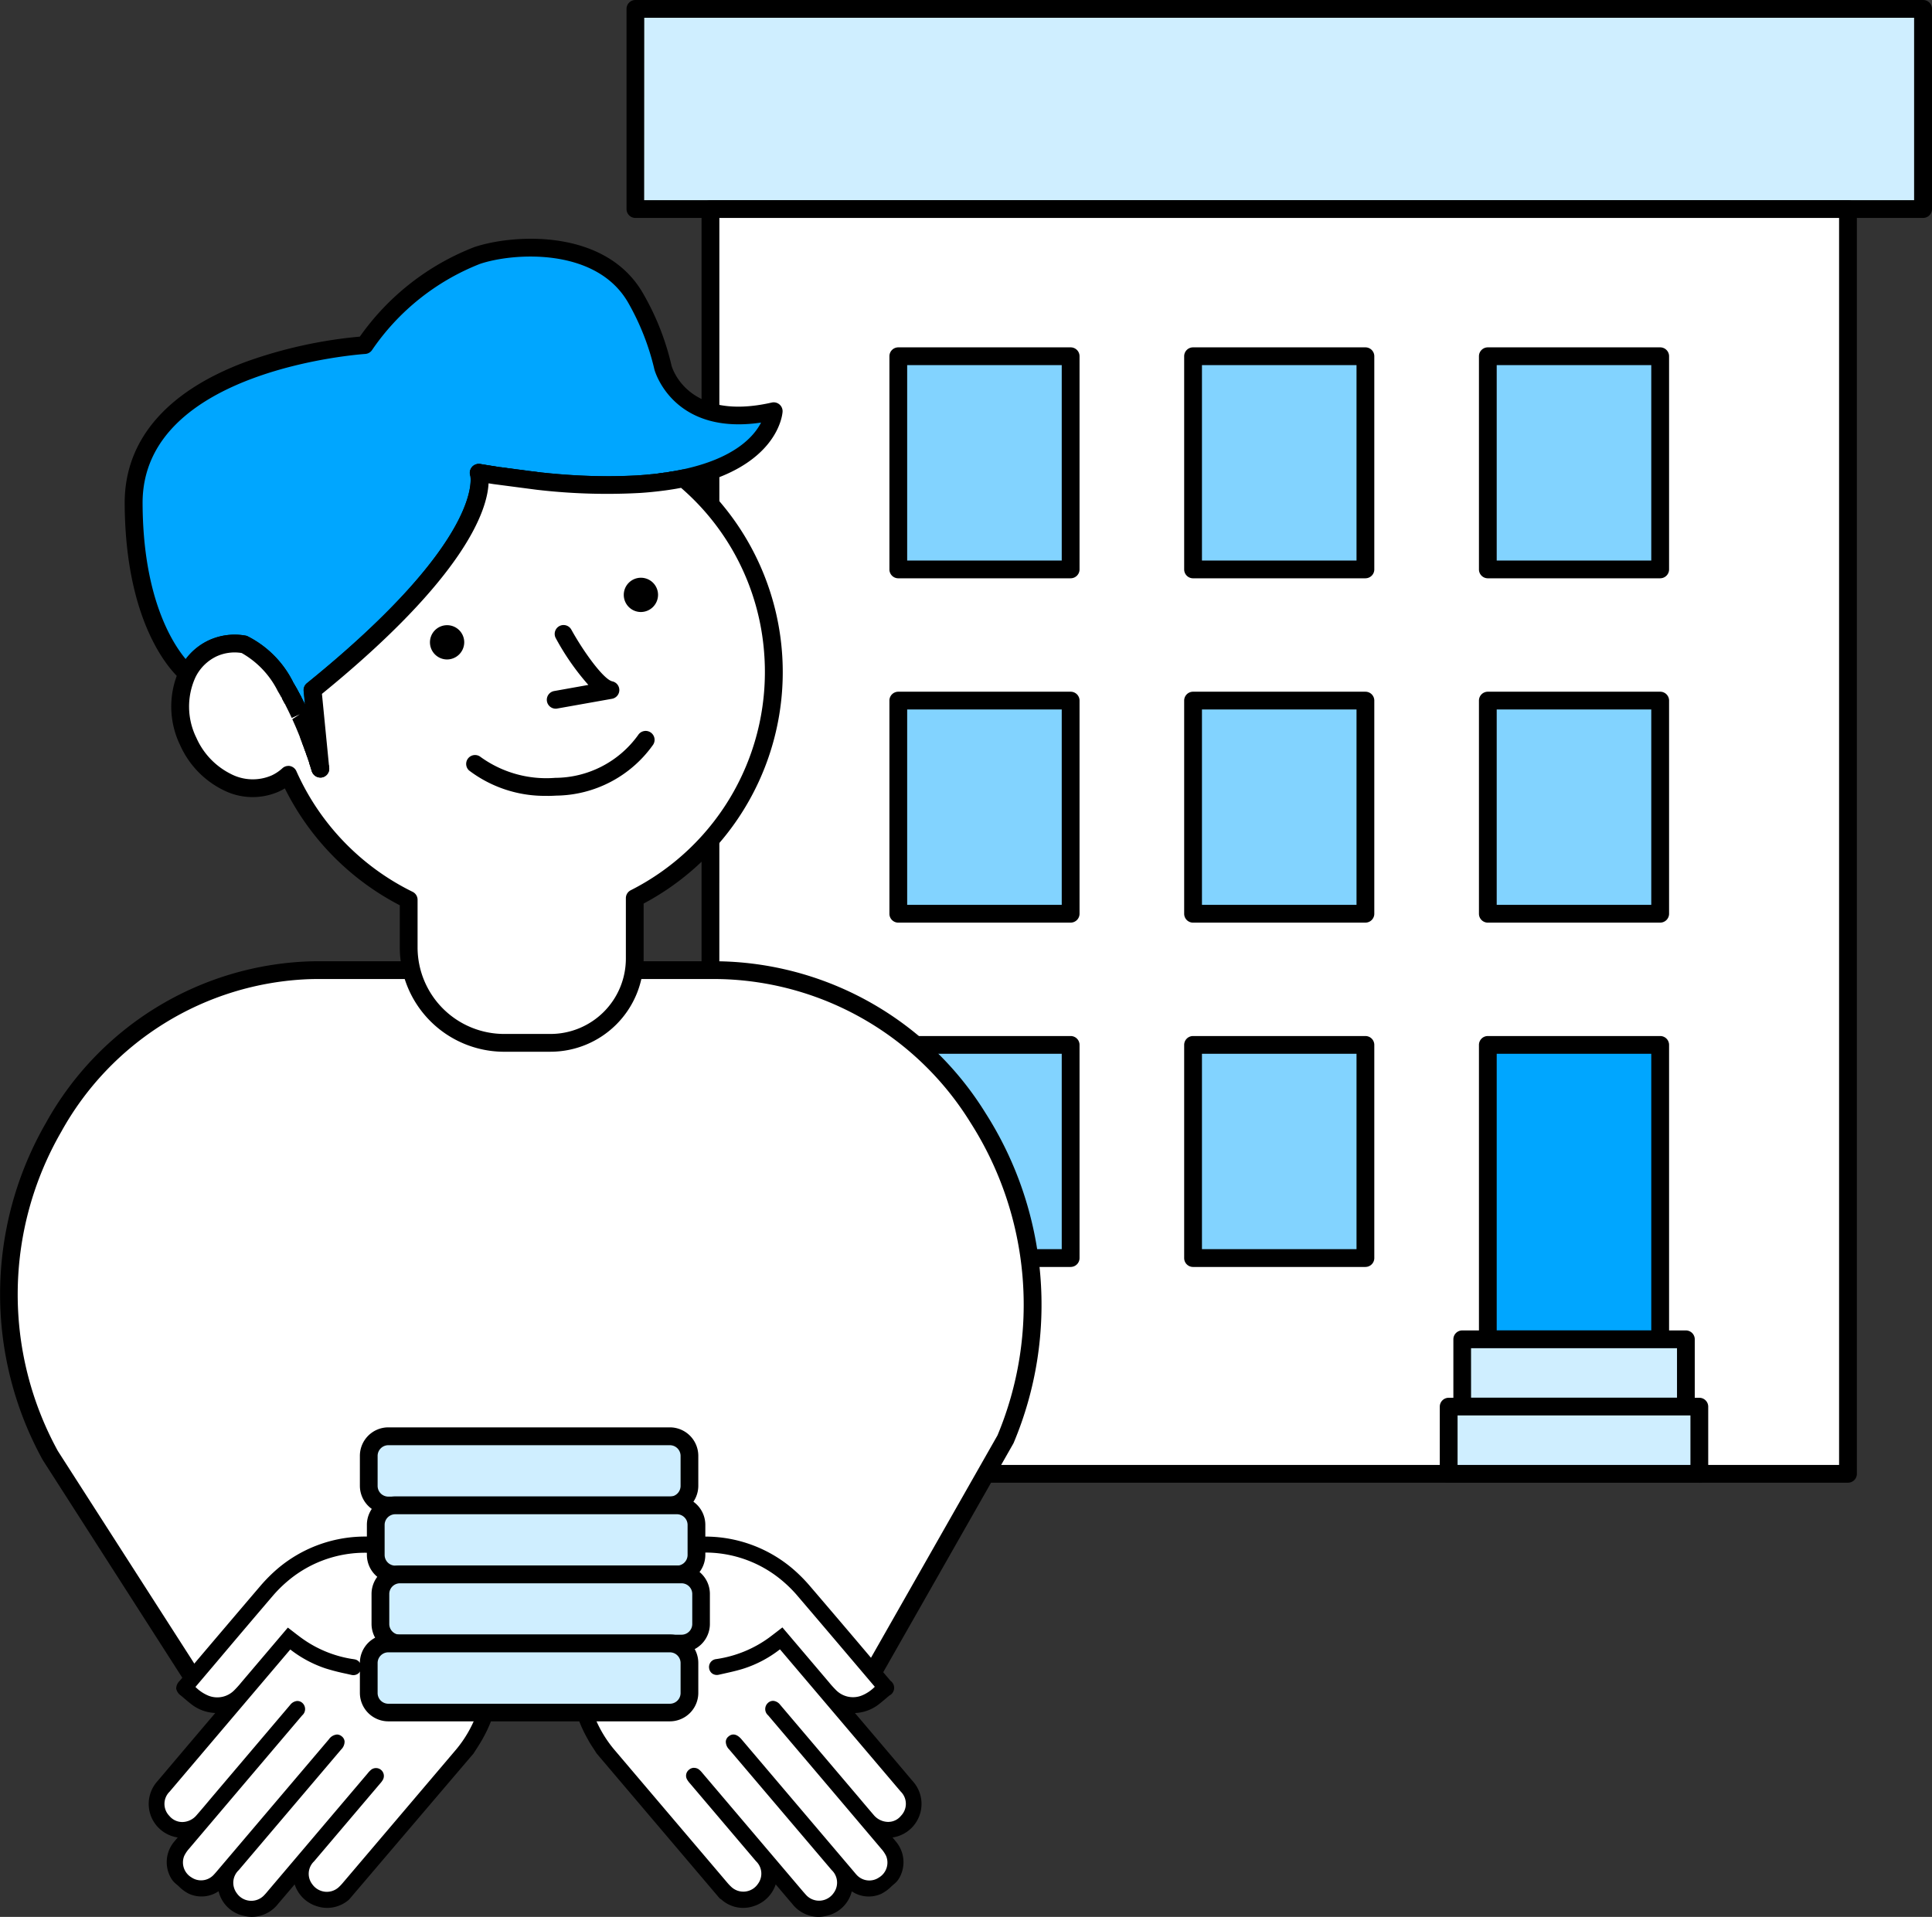 <svg id="그룹_6943" data-name="그룹 6943" xmlns="http://www.w3.org/2000/svg" xmlns:xlink="http://www.w3.org/1999/xlink" width="90.184" height="89.494" viewBox="0 0 90.184 89.494">
  <rect x="0" y="0" width="90.184" height="89.494" fill="#333333" stroke="none"/>
  <defs>
    <clipPath id="clip-path">
      <rect id="사각형_7148" data-name="사각형 7148" width="90.184" height="89.494" fill="none"/>
    </clipPath>
  </defs>
  <rect id="사각형_7135" data-name="사각형 7135" width="60.109" height="9.346" transform="translate(29.66 0.414)" fill="#cfeeff"/>
  <g id="그룹_6942" data-name="그룹 6942" transform="translate(0 0)">
    <g id="그룹_6941" data-name="그룹 6941" clip-path="url(#clip-path)">
      <path id="패스_10374" data-name="패스 10374" d="M95.608,10.175H35.5a.415.415,0,0,1-.415-.414V.414A.414.414,0,0,1,35.5,0H95.608a.414.414,0,0,1,.415.414V9.76a.415.415,0,0,1-.415.414m-59.7-.829h59.28V.829H35.912Z" transform="translate(-5.839 0)"/>
      <rect id="사각형_7136" data-name="사각형 7136" width="53.101" height="59.047" transform="translate(33.164 9.76)" fill="#fff"/>
      <path id="패스_10375" data-name="패스 10375" d="M92.8,71.088H39.7a.414.414,0,0,1-.414-.414V11.626a.414.414,0,0,1,.414-.415H92.8a.415.415,0,0,1,.415.415V70.674a.414.414,0,0,1-.415.414m-52.685-.829h52.27V12.04H40.117Z" transform="translate(-6.538 -1.866)"/>
      <rect id="사각형_7137" data-name="사각형 7137" width="8.046" height="9.951" transform="translate(41.932 32.709)" fill="#82d3ff"/>
      <path id="패스_10376" data-name="패스 10376" d="M58.266,49.522H50.221a.414.414,0,0,1-.415-.414V39.155a.414.414,0,0,1,.415-.414h8.045a.414.414,0,0,1,.415.414v9.952a.415.415,0,0,1-.415.414m-7.631-.829h7.215V39.57H50.635Z" transform="translate(-8.289 -6.447)"/>
      <rect id="사각형_7138" data-name="사각형 7138" width="8.046" height="9.951" transform="translate(55.691 32.709)" fill="#82d3ff"/>
      <path id="패스_10377" data-name="패스 10377" d="M74.773,49.522H66.727a.415.415,0,0,1-.415-.414V39.155a.414.414,0,0,1,.415-.414h8.046a.414.414,0,0,1,.414.414v9.952a.414.414,0,0,1-.414.414m-7.631-.829h7.215V39.57H67.142Z" transform="translate(-11.036 -6.447)"/>
      <rect id="사각형_7139" data-name="사각형 7139" width="8.046" height="9.951" transform="translate(69.45 32.709)" fill="#82d3ff"/>
      <path id="패스_10378" data-name="패스 10378" d="M91.279,49.522H83.234a.415.415,0,0,1-.415-.414V39.155a.414.414,0,0,1,.415-.414h8.045a.414.414,0,0,1,.415.414v9.952a.415.415,0,0,1-.415.414m-7.631-.829h7.215V39.57H83.648Z" transform="translate(-13.783 -6.447)"/>
      <rect id="사각형_7140" data-name="사각형 7140" width="8.046" height="9.951" transform="translate(41.932 16.633)" fill="#82d3ff"/>
      <path id="패스_10379" data-name="패스 10379" d="M58.266,30.237H50.221a.414.414,0,0,1-.415-.414V19.87a.415.415,0,0,1,.415-.415h8.045a.415.415,0,0,1,.415.415v9.952a.415.415,0,0,1-.415.414m-7.631-.829h7.215V20.285H50.635Z" transform="translate(-8.289 -3.238)"/>
      <rect id="사각형_7141" data-name="사각형 7141" width="8.046" height="9.951" transform="translate(55.691 16.633)" fill="#82d3ff"/>
      <path id="패스_10380" data-name="패스 10380" d="M74.773,30.237H66.727a.415.415,0,0,1-.415-.414V19.87a.415.415,0,0,1,.415-.415h8.046a.414.414,0,0,1,.414.415v9.952a.414.414,0,0,1-.414.414m-7.631-.829h7.215V20.285H67.142Z" transform="translate(-11.036 -3.238)"/>
      <rect id="사각형_7142" data-name="사각형 7142" width="8.046" height="9.951" transform="translate(69.45 16.633)" fill="#82d3ff"/>
      <path id="패스_10381" data-name="패스 10381" d="M91.279,30.237H83.234a.415.415,0,0,1-.415-.414V19.87a.415.415,0,0,1,.415-.415h8.045a.415.415,0,0,1,.415.415v9.952a.415.415,0,0,1-.415.414m-7.631-.829h7.215V20.285H83.648Z" transform="translate(-13.783 -3.238)"/>
      <rect id="사각형_7143" data-name="사각형 7143" width="8.046" height="9.951" transform="translate(41.932 48.784)" fill="#82d3ff"/>
      <path id="패스_10382" data-name="패스 10382" d="M58.266,68.807H50.221a.414.414,0,0,1-.415-.414V58.44a.414.414,0,0,1,.415-.414h8.045a.414.414,0,0,1,.415.414v9.952a.414.414,0,0,1-.415.414m-7.631-.829h7.215V58.855H50.635Z" transform="translate(-8.289 -9.657)"/>
      <rect id="사각형_7144" data-name="사각형 7144" width="8.046" height="9.951" transform="translate(55.691 48.784)" fill="#82d3ff"/>
      <path id="패스_10383" data-name="패스 10383" d="M74.773,68.807H66.727a.414.414,0,0,1-.415-.414V58.44a.414.414,0,0,1,.415-.414h8.046a.414.414,0,0,1,.414.414v9.952a.414.414,0,0,1-.414.414m-7.631-.829h7.215V58.855H67.142Z" transform="translate(-11.036 -9.657)"/>
      <rect id="사각형_7145" data-name="사각형 7145" width="8.046" height="13.744" transform="translate(69.45 48.784)" fill="#00a6ff"/>
      <path id="패스_10384" data-name="패스 10384" d="M91.279,72.6H83.234a.415.415,0,0,1-.415-.415V58.44a.414.414,0,0,1,.415-.414h8.045a.414.414,0,0,1,.415.414V72.184a.415.415,0,0,1-.415.415m-7.631-.829h7.215V58.855H83.648Z" transform="translate(-13.783 -9.657)"/>
      <rect id="사각형_7146" data-name="사각형 7146" width="10.442" height="3.14" transform="translate(68.253 62.528)" fill="#cfeeff"/>
      <path id="패스_10385" data-name="패스 10385" d="M92.239,78.484H81.8a.414.414,0,0,1-.414-.415v-3.14a.414.414,0,0,1,.414-.414H92.239a.414.414,0,0,1,.415.414v3.14a.415.415,0,0,1-.415.415m-10.027-.83h9.613v-2.31H82.211Z" transform="translate(-13.544 -12.401)"/>
      <rect id="사각형_7147" data-name="사각형 7147" width="11.699" height="3.14" transform="translate(67.624 65.668)" fill="#cfeeff"/>
      <path id="패스_10386" data-name="패스 10386" d="M92.741,82.25h-11.7a.414.414,0,0,1-.415-.414V78.7a.415.415,0,0,1,.415-.415h11.7a.415.415,0,0,1,.415.415v3.14a.414.414,0,0,1-.415.414M81.456,81.42h10.87V79.109H81.456Z" transform="translate(-13.418 -13.027)"/>
      <path id="패스_10387" data-name="패스 10387" d="M40.474,87.748H9.328l-6.9-10.767C-2.94,67.153,3.552,54.725,14.447,54.344q.273-.01.548-.01H33.362q.275,0,.548.01c10.561.369,17.323,11.858,13.109,21.895Z" transform="translate(-0.084 -9.042)" fill="#fff"/>
      <path id="패스_10388" data-name="패스 10388" d="M40.389,88.079H9.244a.413.413,0,0,1-.349-.191l-6.9-10.767a16.029,16.029,0,0,1,.147-15.734,14.639,14.639,0,0,1,12.211-7.541q.28-.01.562-.01H33.277q.283,0,.562.01A14.941,14.941,0,0,1,46,60.919a16.627,16.627,0,0,1,1.318,15.4.31.31,0,0,1-.022.044L40.75,87.869a.415.415,0,0,1-.361.21M9.47,87.25H40.148l6.413-11.277A15.8,15.8,0,0,0,45.3,61.367a14.122,14.122,0,0,0-11.488-6.692c-.177-.006-.355-.009-.533-.009H14.91q-.268,0-.533.009A13.814,13.814,0,0,0,2.858,61.8,15.194,15.194,0,0,0,2.7,76.7Z" transform="translate(0 -8.959)"/>
      <path id="패스_10389" data-name="패스 10389" d="M11.178,32.572a2.469,2.469,0,0,1,1.455-.182,4.49,4.49,0,0,1,1.93,1.965l0,0c.058.1.114.2.17.294l.039.071c.046.082.089.164.133.248.012.021.023.042.033.063.107.208.208.416.3.622.008.019.017.038.026.057l.113.253.027.063c.087.2.168.4.241.584l.017.042c.032.078.061.156.088.231.008.018.015.037.022.056.029.078.058.154.083.227l.008.019.083.238.005.014c.023.067.045.128.064.188.005.014.01.028.014.043l.048.145.008.026.078.248.007.024c.007.021.011.037.016.049l0,.012.006.019-.361-3.671C24.632,27.406,23.6,24.38,23.6,24.38c.258.043.508.083.754.121l.27.04c.15.023.3.044.446.064l.333.044.34.043c.126.015.252.031.375.044l.215.023q1.105.119,2.069.163a23.944,23.944,0,0,0,2.662-.011l.038,0c.171-.011.335-.025.5-.04l.115-.012c.133-.013.263-.028.391-.044l.136-.018c.122-.017.239-.035.354-.053l.124-.02q.226-.039.439-.083c4.075-.853,4.21-3.136,4.21-3.136-4.393,1-5.175-2.041-5.175-2.041a11.954,11.954,0,0,0-1.27-3.23c-1.611-2.838-5.7-2.572-7.411-2a11.49,11.49,0,0,0-5.247,4.184s-10.822.651-10.782,7.406c.035,6,2.51,7.927,2.51,7.927h0a2.513,2.513,0,0,1,1.189-1.18" transform="translate(-1.245 -2.307)" fill="#00a6ff"/>
      <path id="패스_10390" data-name="패스 10390" d="M16.116,38.527a.415.415,0,0,1-.4-.3c0-.008-.01-.036-.012-.044l-.018-.053-.13-.405-.015-.045-.347-.953.349-.182v0l-.364.143c-.073-.183-.152-.374-.237-.572l-.137-.31.351-.228-.377.173c-.092-.2-.19-.4-.293-.605l.336-.253-.368.192c-.043-.08-.085-.16-.129-.24l-.038-.07c-.052-.093-.106-.187-.161-.28l0,0A4.189,4.189,0,0,0,12.44,32.71a2.023,2.023,0,0,0-1.17.156,2.1,2.1,0,0,0-.992.989.415.415,0,0,1-.472.217A.432.432,0,0,1,9.652,34c-.108-.084-2.634-2.121-2.67-8.252-.018-2.952,1.935-5.243,5.646-6.627a21.468,21.468,0,0,1,5.331-1.18,11.722,11.722,0,0,1,5.335-4.177c1.824-.615,6.158-.891,7.9,2.184a12.21,12.21,0,0,1,1.314,3.344c.025.093.756,2.622,4.677,1.727a.415.415,0,0,1,.507.429c-.007.106-.2,2.61-4.54,3.517-.147.031-.3.059-.454.086l-.128.021q-.178.029-.363.055l-.142.018c-.131.017-.264.033-.4.046l-.118.012c-.164.016-.332.03-.505.042a24.458,24.458,0,0,1-2.749.014c-.658-.031-1.361-.087-2.092-.165l-2-.262-.238-.037c-.063,1.255-1.067,4.36-7.778,9.83l.339,3.449a.415.415,0,0,1-.337.448.405.405,0,0,1-.077.008m-1.28-4.47,0,.005q.089.151.175.305l.041.074c.046.084.092.169.136.254l.035.067c.062.121.123.242.18.363l-.063-.644a.414.414,0,0,1,.153-.363c8.335-6.746,7.635-9.66,7.626-9.687a.414.414,0,0,1,.461-.543c.255.043.5.082.749.12l1.96.256c.714.078,1.4.132,2.043.162a23.636,23.636,0,0,0,2.616-.011c.2-.014.364-.028.522-.042l.1-.01c.146-.014.273-.029.4-.045L32.1,24.3c.116-.016.229-.033.342-.051l.122-.02q.219-.038.424-.08c2.467-.516,3.368-1.549,3.7-2.195-4.133.612-4.969-2.44-4.977-2.472a11.587,11.587,0,0,0-1.217-3.11c-1.487-2.619-5.38-2.349-6.929-1.826a10.942,10.942,0,0,0-5.045,4.035.418.418,0,0,1-.309.169c-.105.007-10.43.706-10.393,6.989C7.837,30.1,9.193,32.234,9.834,33a2.848,2.848,0,0,1,1.088-.888,2.911,2.911,0,0,1,1.7-.214.408.408,0,0,1,.082.022,4.783,4.783,0,0,1,2.136,2.137M11.1,32.49h0Z" transform="translate(-1.162 -2.225)"/>
      <path id="패스_10391" data-name="패스 10391" d="M28.488,26.735c-.147-.02-.3-.042-.446-.064.149.023.3.044.446.064" transform="translate(-4.667 -4.439)" fill="#00a6ff"/>
      <path id="패스_10392" data-name="패스 10392" d="M28.406,27.068a.346.346,0,0,1-.058,0L27.9,27a.415.415,0,0,1,.121-.821l.444.064a.415.415,0,0,1-.057.825" transform="translate(-4.584 -4.356)"/>
      <path id="패스_10393" data-name="패스 10393" d="M36.522,27.052l-.115.012.115-.012" transform="translate(-6.059 -4.502)" fill="#00a6ff"/>
      <path id="패스_10394" data-name="패스 10394" d="M36.323,27.4a.415.415,0,0,1-.413-.376.315.315,0,0,1,0-.039.415.415,0,0,1,.375-.413l.1-.009.058.411.025.414-.1.01-.04,0" transform="translate(-5.976 -4.42)"/>
      <path id="패스_10395" data-name="패스 10395" d="M30.05,26.93l-.215-.023.215.023" transform="translate(-4.965 -4.478)" fill="#00a6ff"/>
      <path id="패스_10396" data-name="패스 10396" d="M29.967,27.262l-.044,0-.218-.023a.415.415,0,0,1-.368-.412.3.3,0,0,1,0-.048.407.407,0,0,1,.458-.365l.213.023a.414.414,0,0,1,.371.411.434.434,0,0,1,0,.046.414.414,0,0,1-.412.37" transform="translate(-4.882 -4.395)"/>
      <path id="패스_10397" data-name="패스 10397" d="M37.726,26.889l-.125.02.125-.02" transform="translate(-6.258 -4.475)" fill="#00a6ff"/>
      <path id="패스_10398" data-name="패스 10398" d="M37.518,27.241a.416.416,0,0,1-.409-.348.46.46,0,0,1-.005-.068.415.415,0,0,1,.348-.408l.123-.019a.415.415,0,0,1,.138.818l-.128.021a.458.458,0,0,1-.067.005" transform="translate(-6.175 -4.392)"/>
      <path id="패스_10399" data-name="패스 10399" d="M37.151,26.977l-.137.018.137-.018" transform="translate(-6.16 -4.49)" fill="#00a6ff"/>
      <path id="패스_10400" data-name="패스 10400" d="M36.93,27.327a.414.414,0,0,1-.411-.362.39.39,0,0,1,0-.053.414.414,0,0,1,.362-.411l.134-.018a.415.415,0,1,1,.111.822l-.139.018a.39.39,0,0,1-.053,0" transform="translate(-6.077 -4.407)"/>
      <path id="패스_10401" data-name="패스 10401" d="M35.806,27.114l-.039,0,.039,0" transform="translate(-5.952 -4.512)" fill="#00a6ff"/>
      <path id="패스_10402" data-name="패스 10402" d="M35.8,27.447l-.071-.827.046,0a.416.416,0,0,1,.439.388v.025a.415.415,0,0,1-.39.414l-.025-.414Z" transform="translate(-5.946 -4.43)"/>
      <path id="패스_10403" data-name="패스 10403" d="M27.568,26.6c-.248-.038-.5-.078-.755-.121.257.043.508.083.755.121" transform="translate(-4.462 -4.407)" fill="#00a6ff"/>
      <path id="패스_10404" data-name="패스 10404" d="M27.486,26.932a.405.405,0,0,1-.063-.005h0c-.248-.038-.5-.078-.758-.122a.414.414,0,0,1-.345-.408.5.5,0,0,1,.006-.07.412.412,0,0,1,.478-.339l.018,0c.249.042.492.08.732.118a.415.415,0,0,1-.063.824" transform="translate(-4.38 -4.324)"/>
      <path id="패스_10405" data-name="패스 10405" d="M29.316,26.844l-.341-.043.341.043" transform="translate(-4.822 -4.46)" fill="#00a6ff"/>
      <path id="패스_10406" data-name="패스 10406" d="M29.234,27.177a.355.355,0,0,1-.051,0l-.344-.043a.415.415,0,0,1,.107-.823l.338.043a.415.415,0,0,1,.364.412.355.355,0,0,1,0,.051.414.414,0,0,1-.411.364" transform="translate(-4.739 -4.378)"/>
      <path id="패스_10407" data-name="패스 10407" d="M16.935,40.328q-.055-.125-.113-.253.058.128.113.253" transform="translate(-2.8 -6.669)" fill="#00a6ff"/>
      <path id="패스_10408" data-name="패스 10408" d="M16.853,40.66a.414.414,0,0,1-.38-.249l-.11-.248a.415.415,0,0,1,.755-.343h0l.115.258a.415.415,0,0,1-.214.546.421.421,0,0,1-.166.035" transform="translate(-2.717 -6.586)"/>
      <path id="패스_10409" data-name="패스 10409" d="M16.731,39.882c-.094-.206-.2-.414-.3-.622.107.208.208.416.3.622" transform="translate(-2.734 -6.534)" fill="#00a6ff"/>
      <path id="패스_10410" data-name="패스 10410" d="M16.648,40.214a.416.416,0,0,1-.378-.242c-.092-.2-.19-.4-.293-.605a.408.408,0,0,1-.046-.189.415.415,0,0,1,.784-.19c.109.213.213.428.31.639a.411.411,0,0,1,.038.173.414.414,0,0,1-.414.415" transform="translate(-2.651 -6.451)"/>
      <path id="패스_10411" data-name="패스 10411" d="M17.232,41.038c-.073-.187-.154-.383-.241-.584.087.2.168.4.241.584" transform="translate(-2.828 -6.732)" fill="#00a6ff"/>
      <path id="패스_10412" data-name="패스 10412" d="M17.149,41.371a.415.415,0,0,1-.386-.263c-.073-.183-.151-.375-.236-.572a.415.415,0,1,1,.761-.329c.088.2.169.4.243.589l0,.007a.415.415,0,0,1-.233.538.41.41,0,0,1-.153.029" transform="translate(-2.745 -6.65)"/>
      <path id="패스_10413" data-name="패스 10413" d="M16.15,38.744c-.055-.1-.113-.2-.171-.3.058.1.116.2.171.3" transform="translate(-2.659 -6.399)" fill="#00a6ff"/>
      <path id="패스_10414" data-name="패스 10414" d="M16.067,39.075a.415.415,0,0,1-.363-.213c-.053-.1-.108-.191-.163-.284a.415.415,0,1,1,.712-.425c.06.1.118.2.176.3a.416.416,0,0,1-.16.565.41.41,0,0,1-.2.053" transform="translate(-2.577 -6.316)"/>
      <path id="패스_10415" data-name="패스 10415" d="M37.76,34.831a11.806,11.806,0,0,0-4.174-8.092c-.142.03-.288.057-.439.083l-.125.02q-.173.028-.353.053l-.138.018c-.127.017-.258.032-.391.045l-.115.012q-.24.023-.493.04l-.039,0a27.685,27.685,0,0,1-4.731-.152l-.215-.023-.375-.045-.341-.043L25.5,26.7l-.447-.064-.268-.04c-.248-.038-.5-.078-.755-.121,0,0,1.036,3.026-7.757,10.144l.361,3.671-.006-.019,0-.013-.015-.048a.159.159,0,0,0-.007-.024c-.018-.06-.044-.143-.078-.248l-.008-.026c-.015-.045-.031-.094-.048-.146-.005-.014-.009-.028-.014-.043-.02-.058-.041-.121-.064-.187l0-.015c-.026-.075-.054-.154-.084-.238l-.008-.019c-.026-.073-.054-.149-.083-.228l-.022-.056c-.028-.075-.058-.152-.088-.231l-.017-.042c-.073-.187-.154-.383-.241-.584l-.028-.063q-.055-.125-.113-.253l-.026-.057c-.1-.206-.2-.415-.3-.622l-.033-.064c-.043-.083-.088-.165-.133-.247l-.039-.071q-.083-.149-.17-.3v0a4.5,4.5,0,0,0-1.931-1.966,2.476,2.476,0,0,0-1.455.183,2.513,2.513,0,0,0-1.189,1.18,3.707,3.707,0,0,0,.046,3.178c.806,1.743,2.625,2.617,4.062,1.951a2.413,2.413,0,0,0,.6-.4,11.88,11.88,0,0,0,5.621,5.837v2.224a4.456,4.456,0,0,0,4.456,4.455h2.164a3.931,3.931,0,0,0,3.931-3.931V46.339A11.836,11.836,0,0,0,37.76,34.831" transform="translate(-1.679 -4.407)" fill="#fff"/>
      <path id="패스_10416" data-name="패스 10416" d="M27.294,53.427H25.129a4.876,4.876,0,0,1-4.871-4.871V46.588a12.3,12.3,0,0,1-5.366-5.457,2.7,2.7,0,0,1-.269.144A3.027,3.027,0,0,1,12,41.2a4.27,4.27,0,0,1-1.991-2.078,4.126,4.126,0,0,1-.04-3.539A2.848,2.848,0,0,1,13.052,34a.464.464,0,0,1,.083.023,4.778,4.778,0,0,1,2.135,2.137l0,.005c.06.1.118.2.176.305l.021.038c.066.12.112.205.156.29l.035.066c.062.121.123.243.18.363l-.063-.644a.414.414,0,0,1,.153-.363c8.316-6.731,7.629-9.67,7.621-9.7a.425.425,0,0,1,.091-.393.417.417,0,0,1,.374-.138c.255.043.5.083.749.12l1.96.257a27.458,27.458,0,0,0,4.659.151c.2-.014.364-.027.521-.043l.1-.009c.145-.015.272-.029.4-.045l.134-.018c.116-.016.229-.033.342-.051L33,26.33c.144-.025.287-.052.423-.08a.416.416,0,0,1,.353.089A12.237,12.237,0,0,1,31.64,46.508V49.08a4.351,4.351,0,0,1-4.346,4.346M15.052,40.08a.376.376,0,0,1,.086.009.416.416,0,0,1,.293.238,11.467,11.467,0,0,0,5.425,5.633.413.413,0,0,1,.232.372v2.224a4.045,4.045,0,0,0,4.041,4.04h2.165a3.521,3.521,0,0,0,3.517-3.516V46.256a.414.414,0,0,1,.227-.369A11.42,11.42,0,0,0,37.264,34.78,11.3,11.3,0,0,0,33.387,27.1l-.251.046-.129.021c-.118.019-.239.038-.363.054l-.141.018c-.13.017-.264.032-.4.046l-.118.012c-.163.016-.333.03-.505.041a28.232,28.232,0,0,1-4.841-.15l-2-.262-.237-.037c-.064,1.255-1.067,4.36-7.778,9.83l.339,3.449a.415.415,0,0,1-.814.148c0-.006-.013-.043-.013-.048l-.006-.012-.139-.438-.015-.045-.365-1c-.07-.175-.148-.367-.233-.564l-.138-.309.352-.228-.377.173c-.093-.2-.19-.4-.294-.605l.336-.253-.367.193c-.043-.08-.085-.16-.129-.24l.325-.27-.363.2c-.053-.1-.107-.189-.162-.283l0,0a4.187,4.187,0,0,0-1.685-1.776,2.028,2.028,0,0,0-1.17.156,2.1,2.1,0,0,0-.992.99,3.291,3.291,0,0,0,.051,2.818,3.439,3.439,0,0,0,1.6,1.679,2.216,2.216,0,0,0,1.914.071,1.976,1.976,0,0,0,.5-.335.413.413,0,0,1,.278-.108" transform="translate(-1.596 -4.324)"/>
      <path id="패스_10417" data-name="패스 10417" d="M17.388,41.436c-.028-.075-.058-.152-.089-.231.031.078.061.156.089.231" transform="translate(-2.879 -6.857)" fill="#00a6ff"/>
      <path id="패스_10418" data-name="패스 10418" d="M17.305,41.768a.416.416,0,0,1-.388-.268l-.087-.227a.42.42,0,0,1-.028-.151.415.415,0,0,1,.8-.151l.091.235a.415.415,0,0,1-.388.562" transform="translate(-2.796 -6.775)"/>
      <path id="패스_10419" data-name="패스 10419" d="M16.363,39.135q-.065-.124-.133-.248.068.124.133.248" transform="translate(-2.701 -6.472)" fill="#00a6ff"/>
      <path id="패스_10420" data-name="패스 10420" d="M16.281,39.467a.414.414,0,0,1-.368-.223c-.043-.08-.085-.16-.129-.24a.415.415,0,0,1,.165-.563.414.414,0,0,1,.563.165c.046.084.092.169.136.254a.405.405,0,0,1,.048.192.414.414,0,0,1-.223.368.408.408,0,0,1-.192.048" transform="translate(-2.618 -6.389)"/>
      <path id="패스_10421" data-name="패스 10421" d="M17.926,43c0-.013-.008-.028-.015-.048l.015.048" transform="translate(-2.981 -7.149)" fill="#00a6ff"/>
      <path id="패스_10422" data-name="패스 10422" d="M17.844,43.337a.414.414,0,0,1-.4-.3L17.434,43a.415.415,0,0,1,.789-.253l.018.058a.413.413,0,0,1-.278.515.42.42,0,0,1-.118.018" transform="translate(-2.898 -7.066)"/>
      <path id="패스_10423" data-name="패스 10423" d="M17.789,42.569l-.048-.145c.018.052.034.1.048.145" transform="translate(-2.952 -7.06)" fill="#00a6ff"/>
      <path id="패스_10424" data-name="패스 10424" d="M17.707,42.9a.416.416,0,0,1-.393-.283l-.048-.145a.415.415,0,0,1,.787-.264h0l.049.148a.415.415,0,0,1-.394.543" transform="translate(-2.87 -6.977)"/>
      <path id="패스_10425" data-name="패스 10425" d="M17.887,42.877c-.018-.059-.044-.143-.078-.248.034.1.06.188.078.248" transform="translate(-2.964 -7.094)" fill="#00a6ff"/>
      <path id="패스_10426" data-name="패스 10426" d="M17.8,43.209a.416.416,0,0,1-.4-.293l-.076-.242a.415.415,0,0,1,.789-.254l.08.253a.405.405,0,0,1,.018.121.415.415,0,0,1-.415.415" transform="translate(-2.881 -7.012)"/>
      <path id="패스_10427" data-name="패스 10427" d="M17.939,43.048l-.006-.019.006.019" transform="translate(-2.984 -7.161)" fill="#00a6ff"/>
      <path id="패스_10428" data-name="패스 10428" d="M17.857,43.381a.416.416,0,0,1-.4-.3v-.006a.422.422,0,0,1,.279-.516.408.408,0,0,1,.512.268c0,.01.008.029.01.035a.416.416,0,0,1-.4.522" transform="translate(-2.903 -7.079)"/>
      <path id="패스_10429" data-name="패스 10429" d="M17.515,41.777c-.027-.073-.054-.149-.084-.228.03.078.058.154.084.228" transform="translate(-2.901 -6.915)" fill="#00a6ff"/>
      <path id="패스_10430" data-name="패스 10430" d="M17.432,42.109a.414.414,0,0,1-.39-.274l-.082-.221a.432.432,0,0,1-.026-.147.414.414,0,0,1,.8-.148l.087.234a.415.415,0,0,1-.249.53.423.423,0,0,1-.142.025" transform="translate(-2.818 -6.832)"/>
      <path id="패스_10431" data-name="패스 10431" d="M17.711,42.335c-.02-.059-.041-.121-.064-.187.023.066.044.128.064.187" transform="translate(-2.937 -7.014)" fill="#00a6ff"/>
      <path id="패스_10432" data-name="패스 10432" d="M17.628,42.667a.414.414,0,0,1-.393-.284l-.063-.181a.415.415,0,0,1,.784-.273l.066.193a.415.415,0,0,1-.263.524.42.42,0,0,1-.13.021" transform="translate(-2.854 -6.931)"/>
      <path id="패스_10433" data-name="패스 10433" d="M17.624,42.083c-.026-.075-.054-.154-.084-.238.03.083.058.163.084.238" transform="translate(-2.919 -6.964)" fill="#00a6ff"/>
      <path id="패스_10434" data-name="패스 10434" d="M17.541,42.415a.413.413,0,0,1-.391-.278l-.083-.234a.415.415,0,1,1,.78-.282l.086.242a.415.415,0,0,1-.392.552" transform="translate(-2.836 -6.881)"/>
      <path id="패스_10435" data-name="패스 10435" d="M31.489,35.5s1.352,2.444,2.191,2.621l-2.563.456" transform="translate(-5.178 -5.909)" fill="#fff"/>
      <path id="패스_10436" data-name="패스 10436" d="M31.032,38.912a.415.415,0,0,1-.072-.823l1.6-.286a11.608,11.608,0,0,1-1.52-2.182.414.414,0,1,1,.725-.4c.609,1.1,1.524,2.333,1.913,2.415a.415.415,0,0,1-.013.814l-2.564.456a.356.356,0,0,1-.073.007" transform="translate(-5.096 -5.826)"/>
      <path id="패스_10437" data-name="패스 10437" d="M25.349,35.893a.389.389,0,1,1-.389-.389.389.389,0,0,1,.389.389" transform="translate(-4.089 -5.909)"/>
      <path id="패스_10438" data-name="패스 10438" d="M24.876,36.614a.8.8,0,1,1,.8-.8.805.805,0,0,1-.8.8m0-.829-.026.026a.026.026,0,0,0,.026.025Z" transform="translate(-4.006 -5.826)"/>
      <path id="패스_10439" data-name="패스 10439" d="M36.2,33.234a.389.389,0,1,1-.389-.389.389.389,0,0,1,.389.389" transform="translate(-5.895 -5.466)"/>
      <path id="패스_10440" data-name="패스 10440" d="M35.729,33.956a.8.8,0,1,1,.8-.8.805.805,0,0,1-.8.8m0-.829-.026.026a.025.025,0,0,0,.026.025Z" transform="translate(-5.812 -5.383)"/>
      <path id="패스_10441" data-name="패스 10441" d="M26.585,42.551a5.553,5.553,0,0,0,3.776,1.072,5.237,5.237,0,0,0,4.2-2.191" transform="translate(-4.424 -6.895)" fill="#fff"/>
      <path id="패스_10442" data-name="패스 10442" d="M29.9,43.967a5.848,5.848,0,0,1-3.665-1.185.415.415,0,0,1,.542-.628,5.236,5.236,0,0,0,3.482.973,4.79,4.79,0,0,0,3.871-2,.415.415,0,0,1,.7.451,5.623,5.623,0,0,1-4.52,2.379c-.138.008-.274.013-.407.013" transform="translate(-4.341 -6.812)"/>
      <path id="패스_10443" data-name="패스 10443" d="M46.491,93.213a2.424,2.424,0,0,1-.775.54,1.27,1.27,0,0,1-1.377-.305c-.145-.141-.273-.3-.4-.456q-.939-1.1-1.876-2.21l-.121-.143c-.177.136-.339.264-.505.387A5.614,5.614,0,0,1,39,92.042c-.035.006-.071.009-.106.016a.216.216,0,0,0-.2.257.2.2,0,0,0,.263.166c.4-.091.805-.17,1.194-.3a5.344,5.344,0,0,0,1.565-.834c.044-.034.093-.063.157-.105l.1.113L47.6,97.987a.958.958,0,0,1,.007,1.337.974.974,0,0,1-1.509-.047c-.343-.394-.679-.8-1.018-1.2l-3.288-3.873-.059-.07c-.123-.143-.245-.169-.351-.074s-.093.219.028.361q2.642,3.112,5.282,6.225a1.617,1.617,0,0,1,.252.377.991.991,0,0,1-1.642,1.041c-.042-.044-.08-.092-.12-.138l-5.252-6.188c-.148-.175-.269-.213-.383-.119s-.1.218.048.394q2.389,2.815,4.778,5.63a.962.962,0,0,1,.105,1.257.979.979,0,0,1-1.521.128c-.053-.055-.1-.113-.152-.171l-4.7-5.537a.924.924,0,0,0-.137-.143.212.212,0,0,0-.315.269.939.939,0,0,0,.118.158l3.08,3.63a.951.951,0,0,1,.094,1.255.978.978,0,0,1-1.479.153,2.233,2.233,0,0,1-.168-.176q-2.657-3.128-5.314-6.257a5.735,5.735,0,0,1,8.1-8.071,6.179,6.179,0,0,1,.691.687q1.821,2.127,3.627,4.266l.1.116" transform="translate(-5.431 -14.441)" fill="#fff"/>
      <path id="패스_10444" data-name="패스 10444" d="M33.329,96.135c-.137-.218-.283-.432-.408-.657a6.127,6.127,0,0,1-.485-5.021,6,6,0,0,1,2.2-3.031,6.161,6.161,0,0,1,7.609.278,7.127,7.127,0,0,1,.785.785q1.9,2.213,3.774,4.44c.178.208.171.285-.04.464-.158.135-.317.271-.48.4a1.813,1.813,0,0,1-1.193.383l-.122,0s-.006.007-.022.028l.11.129q1.388,1.634,2.774,3.269a1.383,1.383,0,0,1,.183,1.69,1.408,1.408,0,0,1-1.1.7c-.058.007-.118.009-.215.016.128.15.238.273.34.4a1.339,1.339,0,0,1,.158,1.538.842.842,0,0,1-.216.249,2.577,2.577,0,0,1-.563.432,1.284,1.284,0,0,1-1.288-.149l-.114-.078a.205.205,0,0,0-.024.045,1.437,1.437,0,0,1-2.557.679c-.279-.323-.553-.651-.83-.977l-.12-.142c-.018.053-.031.084-.038.117a1.427,1.427,0,0,1-2.327.8.3.3,0,0,0-.066-.038l-5.727-6.747M46.4,93.125l-.1-.116q-1.812-2.134-3.627-4.266a6.179,6.179,0,0,0-.691-.687,5.735,5.735,0,0,0-8.1,8.071q2.656,3.13,5.314,6.257a2.233,2.233,0,0,0,.168.176.978.978,0,0,0,1.479-.153.951.951,0,0,0-.094-1.255l-3.08-3.63a.939.939,0,0,1-.118-.158.212.212,0,0,1,.315-.269.924.924,0,0,1,.137.143l4.7,5.537c.049.058.1.116.152.171a.979.979,0,0,0,1.521-.128.962.962,0,0,0-.105-1.257q-2.388-2.816-4.778-5.63c-.15-.177-.164-.3-.048-.394s.234-.056.383.119l5.252,6.188c.04.047.078.094.12.138a.991.991,0,0,0,1.642-1.041,1.617,1.617,0,0,0-.252-.377q-2.638-3.115-5.282-6.225c-.121-.142-.129-.269-.028-.361s.228-.069.351.074l.059.07,3.288,3.873c.339.4.674.8,1.018,1.2a.974.974,0,0,0,1.509.047A.958.958,0,0,0,47.51,97.9l-5.628-6.631-.1-.113c-.064.043-.113.071-.157.105a5.344,5.344,0,0,1-1.565.834c-.388.128-.794.208-1.194.3a.2.2,0,0,1-.263-.166.216.216,0,0,1,.2-.257c.035-.007.071-.01.106-.016a5.614,5.614,0,0,0,2.435-1.016c.166-.123.328-.251.505-.387l.121.143q.938,1.1,1.876,2.21c.132.154.259.315.4.456a1.27,1.27,0,0,0,1.377.305,2.424,2.424,0,0,0,.775-.54" transform="translate(-5.344 -14.353)"/>
      <path id="패스_10445" data-name="패스 10445" d="M43.5,103.815a1.576,1.576,0,0,1-1.214-.619q-.29-.338-.577-.678l-.187-.221a1.579,1.579,0,0,1-1.028,1.016,1.523,1.523,0,0,1-1.51-.311l-.079-.053-5.741-6.764-.128-.2c-.1-.152-.2-.3-.283-.462a6.293,6.293,0,0,1-.5-5.143,6.155,6.155,0,0,1,2.256-3.108,6.309,6.309,0,0,1,7.8.284,7.293,7.293,0,0,1,.8.8q1.434,1.673,2.857,3.357l.919,1.084a.4.4,0,0,1-.058.684l-.075.063c-.135.115-.27.23-.41.34a1.941,1.941,0,0,1-1.121.413l.744.875q.975,1.148,1.948,2.3a1.583,1.583,0,0,1-.938,2.635c.051.06.1.118.147.178a1.486,1.486,0,0,1,.176,1.7.988.988,0,0,1-.254.3c-.043.037-.086.075-.128.113a1.8,1.8,0,0,1-.473.342,1.419,1.419,0,0,1-1.369-.118,1.554,1.554,0,0,1-1.172,1.141,1.687,1.687,0,0,1-.408.053m-2.11-2.154.557.657c.191.226.382.451.575.675a1.281,1.281,0,0,0,2.286-.605l.005-.03.114-.188.26.149a1.125,1.125,0,0,0,1.138.134,1.555,1.555,0,0,0,.389-.288c.045-.041.09-.082.136-.12a.735.735,0,0,0,.178-.2,1.184,1.184,0,0,0-.142-1.372c-.067-.084-.138-.166-.214-.255l-.321-.378.393-.027c.047,0,.083-.005.12-.009a1.245,1.245,0,0,0,.985-.624,1.226,1.226,0,0,0-.167-1.512q-.973-1.149-1.948-2.3l-1.016-1.2.121-.163.1-.028.107,0a1.651,1.651,0,0,0,1.111-.348c.137-.108.269-.22.4-.333l.075-.063c.1-.082.109-.111.112-.118a.457.457,0,0,0-.09-.128l-.919-1.084q-1.425-1.68-2.855-3.356a6.9,6.9,0,0,0-.769-.769A6,6,0,0,0,34.7,87.52a5.854,5.854,0,0,0-2.146,2.954,5.993,5.993,0,0,0,.473,4.9c.084.152.178.3.272.443l.125.2,5.7,6.714a.324.324,0,0,1,.072.048,1.217,1.217,0,0,0,1.206.246,1.275,1.275,0,0,0,.864-.959c.006-.026.014-.051.025-.083Zm2.149,1.711a1.127,1.127,0,0,1-.819-.352c-.053-.056-.1-.114-.153-.173l-4.706-5.541a.774.774,0,0,0-.112-.119c-.029-.022-.043-.022-.07,0s-.03.041-.015.07a.759.759,0,0,0,.091.12l3.089,3.641a1.105,1.105,0,0,1,.1,1.445,1.133,1.133,0,0,1-1.712.177,2.4,2.4,0,0,1-.18-.188l-.771-.908q-2.273-2.673-4.543-5.349a5.944,5.944,0,0,1-.043-7.561,5.89,5.89,0,0,1,8.357-.729,6.35,6.35,0,0,1,.709.7q1.318,1.539,2.626,3.087l1.2,1.415-.232.2a2.108,2.108,0,0,1-.713.47,1.419,1.419,0,0,1-1.535-.341c-.12-.117-.228-.246-.337-.374L41.8,90.734l-.058.045c-.113.087-.222.171-.333.253a5.785,5.785,0,0,1-2.5,1.044l-.1.015c-.087.018-.08.056-.076.076a.061.061,0,0,0,.021.039.074.074,0,0,0,.054,0l.235-.053a9.615,9.615,0,0,0,.944-.242,5.2,5.2,0,0,0,1.52-.81c.032-.024.067-.047.107-.072l.173-.115.766.9L47.6,97.767a1.155,1.155,0,0,1-.854,1.928,1.191,1.191,0,0,1-.883-.434c-.239-.273-.473-.551-.707-.829L41.495,94.12c-.063-.072-.1-.076-.1-.076-.043.028-.075.057.013.16l1.158,1.364q2.062,2.429,4.124,4.861a1.787,1.787,0,0,1,.276.415,1.122,1.122,0,0,1-.453,1.388,1.111,1.111,0,0,1-1.445-.178c-.037-.038-.07-.078-.1-.118l-5.276-6.214c-.117-.138-.148-.112-.164-.1s-.024.067.067.173l4.778,5.63a1.117,1.117,0,0,1,.115,1.445,1.143,1.143,0,0,1-.852.5c-.03,0-.061,0-.092,0m-5.824-6.513a.373.373,0,0,1,.223.079.971.971,0,0,1,.146.148l4.716,5.555c.051.058.1.113.146.164a.823.823,0,0,0,.66.253.832.832,0,0,0,.62-.363.809.809,0,0,0-.1-1.068L39.353,96a.518.518,0,0,1-.16-.378.335.335,0,0,1,.133-.236c.105-.088.323-.187.6.138l5.253,6.188c.053.063.082.1.113.132a.8.8,0,0,0,1.051.131.813.813,0,0,0,.336-1,1.482,1.482,0,0,0-.228-.339Q44.39,98.2,42.327,95.769L41.17,94.406a.386.386,0,0,1-.013-.578.353.353,0,0,1,.257-.1.465.465,0,0,1,.316.183l3.662,4.315c.233.277.466.553.7.825a.89.89,0,0,0,.654.328.761.761,0,0,0,.624-.285.8.8,0,0,0-.013-1.131l-5.635-6.639a.322.322,0,0,0-.033.023,5.486,5.486,0,0,1-1.611.858c-.321.106-.653.179-.975.251l-.233.052a.38.38,0,0,1-.3-.048.362.362,0,0,1-.154-.243.371.371,0,0,1,.32-.437l.072-.011a5.524,5.524,0,0,0,2.407-.994c.108-.081.216-.163.326-.248l.294-.227,2.172,2.559a4.679,4.679,0,0,0,.315.351,1.112,1.112,0,0,0,1.219.269,1.817,1.817,0,0,0,.607-.408h0l-1-1.179q-1.31-1.545-2.625-3.086a6.085,6.085,0,0,0-.674-.669,5.578,5.578,0,0,0-7.917.691,5.631,5.631,0,0,0,.04,7.161q2.271,2.676,4.543,5.348l.771.908a2.23,2.23,0,0,0,.157.163.821.821,0,0,0,1.245-.129.8.8,0,0,0-.085-1.064l-3.08-3.629a1.059,1.059,0,0,1-.137-.185.352.352,0,0,1,.085-.453.362.362,0,0,1,.238-.094" transform="translate(-5.313 -14.321)"/>
      <path id="패스_10446" data-name="패스 10446" d="M10.407,93.213a2.424,2.424,0,0,0,.775.54,1.27,1.27,0,0,0,1.377-.305c.145-.141.273-.3.4-.456q.939-1.1,1.876-2.21l.121-.143c.177.136.339.264.505.387A5.614,5.614,0,0,0,17.9,92.042c.035.006.071.009.106.016a.216.216,0,0,1,.2.257.2.2,0,0,1-.263.166c-.4-.091-.805-.17-1.194-.3a5.344,5.344,0,0,1-1.565-.834c-.044-.034-.093-.063-.157-.105l-.1.113L9.3,97.987a.958.958,0,0,0-.008,1.337.974.974,0,0,0,1.509-.047c.343-.394.679-.8,1.018-1.2l3.288-3.873.06-.07c.123-.143.245-.169.351-.074s.093.219-.028.361q-2.642,3.112-5.282,6.225a1.617,1.617,0,0,0-.252.377.991.991,0,0,0,1.642,1.041c.042-.044.08-.092.12-.138l5.252-6.188c.148-.175.269-.213.383-.119s.1.218-.048.394q-2.389,2.815-4.778,5.63a.962.962,0,0,0-.105,1.257.979.979,0,0,0,1.521.128c.053-.055.1-.113.152-.171l4.7-5.537a.886.886,0,0,1,.137-.143.212.212,0,0,1,.315.269.94.94,0,0,1-.118.158l-3.08,3.63a.951.951,0,0,0-.094,1.255.978.978,0,0,0,1.479.153,2.234,2.234,0,0,0,.168-.176q2.657-3.128,5.314-6.257a5.735,5.735,0,0,0-8.1-8.071,6.18,6.18,0,0,0-.691.687q-1.821,2.127-3.627,4.266l-.1.116" transform="translate(-1.502 -14.441)" fill="#fff"/>
      <path id="패스_10447" data-name="패스 10447" d="M17.667,102.882a.32.32,0,0,0-.066.038,1.427,1.427,0,0,1-2.327-.8c-.007-.033-.02-.063-.038-.117l-.12.142c-.277.326-.551.654-.83.977a1.437,1.437,0,0,1-2.557-.679.205.205,0,0,0-.024-.045l-.114.078a1.282,1.282,0,0,1-1.288.148,2.547,2.547,0,0,1-.563-.431.842.842,0,0,1-.216-.249,1.339,1.339,0,0,1,.158-1.538c.1-.129.213-.252.34-.4-.1-.007-.156-.008-.215-.016a1.408,1.408,0,0,1-1.1-.7,1.383,1.383,0,0,1,.183-1.69q1.385-1.637,2.774-3.269l.11-.129c-.016-.021-.018-.028-.022-.028l-.122,0a1.813,1.813,0,0,1-1.193-.383c-.163-.128-.322-.265-.48-.4-.211-.179-.218-.256-.04-.464q1.886-2.222,3.774-4.44a7.126,7.126,0,0,1,.785-.785,6.161,6.161,0,0,1,7.609-.278,6,6,0,0,1,2.2,3.031,6.127,6.127,0,0,1-.485,5.021c-.124.225-.271.438-.408.657l-5.727,6.747m-6.573-9.218a1.27,1.27,0,0,0,1.377-.305c.145-.141.273-.3.4-.456q.939-1.1,1.876-2.21l.121-.143c.177.136.339.263.505.387a5.614,5.614,0,0,0,2.435,1.016c.035.006.071.009.106.016a.216.216,0,0,1,.2.257.2.2,0,0,1-.263.166c-.4-.091-.805-.17-1.194-.3a5.327,5.327,0,0,1-1.565-.834c-.044-.033-.093-.062-.157-.1l-.1.113Q12.027,94.584,9.213,97.9a.958.958,0,0,0-.008,1.337.975.975,0,0,0,1.509-.047c.343-.394.679-.8,1.018-1.2l3.288-3.873.059-.07c.123-.143.245-.169.351-.074s.093.218-.028.361q-2.642,3.112-5.282,6.225a1.6,1.6,0,0,0-.252.377.991.991,0,0,0,1.642,1.041c.042-.044.08-.092.12-.138l5.252-6.188c.148-.174.269-.212.383-.118s.1.218-.048.394q-2.389,2.815-4.778,5.63a.962.962,0,0,0-.105,1.257.979.979,0,0,0,1.521.128c.053-.055.1-.113.152-.172l4.7-5.536a.924.924,0,0,1,.137-.143.212.212,0,0,1,.315.269.94.94,0,0,1-.118.158l-3.08,3.63a.949.949,0,0,0-.094,1.254.977.977,0,0,0,1.479.153,2.234,2.234,0,0,0,.168-.176q2.657-3.128,5.314-6.257a5.735,5.735,0,0,0-8.1-8.071,6.18,6.18,0,0,0-.691.687q-1.821,2.127-3.627,4.266l-.1.116a2.424,2.424,0,0,0,.775.54" transform="translate(-1.414 -14.353)"/>
      <path id="패스_10448" data-name="패스 10448" d="M13.16,103.815a1.644,1.644,0,0,1-.408-.054,1.533,1.533,0,0,1-1.166-1.144,1.423,1.423,0,0,1-1.375.122,1.791,1.791,0,0,1-.472-.341c-.043-.039-.086-.078-.13-.114a.988.988,0,0,1-.254-.3,1.486,1.486,0,0,1,.175-1.7c.048-.06.1-.118.148-.178a1.583,1.583,0,0,1-.938-2.635q.973-1.15,1.948-2.3l.744-.876a1.943,1.943,0,0,1-1.121-.412c-.14-.11-.275-.225-.41-.34l-.075-.063a.518.518,0,0,1-.219-.327.512.512,0,0,1,.162-.357l.919-1.084q1.425-1.68,2.857-3.358a7.366,7.366,0,0,1,.8-.8,6.31,6.31,0,0,1,7.8-.283A6.155,6.155,0,0,1,24.4,90.379a6.294,6.294,0,0,1-.5,5.143c-.088.158-.185.309-.283.462l-.128.2L17.682,103a1.535,1.535,0,0,1-1.518.313,1.58,1.58,0,0,1-1.027-1.016l-.187.221q-.288.34-.577.677a1.577,1.577,0,0,1-1.214.619m-1.43-1.668.082.148a.251.251,0,0,1,.04.091,1.237,1.237,0,0,0,.977,1.074,1.224,1.224,0,0,0,1.31-.467q.29-.336.574-.675l.558-.657.1.316a.621.621,0,0,1,.024.083,1.277,1.277,0,0,0,.865.959,1.216,1.216,0,0,0,1.206-.246.313.313,0,0,1,.072-.047L23.244,96l.118-.188c.094-.146.188-.293.272-.443a5.994,5.994,0,0,0,.473-4.9,5.854,5.854,0,0,0-2.146-2.954,6,6,0,0,0-7.415.271,6.969,6.969,0,0,0-.769.769q-1.433,1.673-2.855,3.356L10,93c-.08.094-.088.124-.089.132a.455.455,0,0,0,.111.113l.075.063c.132.113.263.226.4.333a1.654,1.654,0,0,0,1.094.349l.125,0H11.8l.122.176-.064.109-.936,1.1q-.974,1.148-1.947,2.3a1.228,1.228,0,0,0-.168,1.512,1.247,1.247,0,0,0,.986.624c.037,0,.073.007.12.009l.393.027-.321.378c-.077.089-.148.171-.214.255a1.181,1.181,0,0,0-.142,1.371.739.739,0,0,0,.178.2c.046.038.092.08.137.121a1.562,1.562,0,0,0,.388.287,1.123,1.123,0,0,0,1.138-.135Zm1.391,1.225c-.031,0-.062,0-.093,0a1.143,1.143,0,0,1-.851-.5,1.118,1.118,0,0,1,.114-1.445L17.07,95.8c.091-.107.088-.148.088-.15-.037-.037-.068-.062-.185.076l-5.253,6.188c-.056.067-.09.107-.126.145a1.146,1.146,0,0,1-1.9-1.21,1.787,1.787,0,0,1,.276-.415Q12.033,98,14.1,95.568L15.254,94.2c.088-.1.056-.133.043-.145-.034-.016-.068-.011-.13.061l-3.659,4.312c-.234.278-.468.554-.706.829a1.2,1.2,0,0,1-.884.434,1.144,1.144,0,0,1-.857-.385,1.115,1.115,0,0,1,0-1.544l5.814-6.848.173.114c.04.026.075.048.107.073a5.2,5.2,0,0,0,1.52.81c.305.1.63.173.944.242l.235.053a.07.07,0,0,0,.054,0,.063.063,0,0,0,.021-.038c0-.022.011-.059-.075-.077l-.1-.015a5.794,5.794,0,0,1-2.5-1.044c-.111-.082-.22-.166-.333-.253l-.058-.044-1.979,2.332c-.108.128-.217.258-.337.374a1.419,1.419,0,0,1-1.535.341,2.133,2.133,0,0,1-.713-.47l-.232-.2,1.2-1.415q1.31-1.545,2.626-3.087a6.28,6.28,0,0,1,.709-.7,5.889,5.889,0,0,1,8.357.729,5.945,5.945,0,0,1-.043,7.561q-2.269,2.676-4.543,5.349l-.771.907a2.416,2.416,0,0,1-.18.189,1.132,1.132,0,0,1-1.712-.178,1.1,1.1,0,0,1,.1-1.444l3.08-3.63a.83.83,0,0,0,.1-.131c.016-.029.016-.044-.014-.071a.045.045,0,0,0-.07,0,.708.708,0,0,0-.1.1L14.1,102.842c-.054.063-.1.123-.158.178a1.127,1.127,0,0,1-.819.352M17.114,95.3a.352.352,0,0,1,.221.085.34.34,0,0,1,.133.237.519.519,0,0,1-.16.378l-4.779,5.63a.809.809,0,0,0-.1,1.069.823.823,0,0,0,1.28.109c.049-.052.1-.106.142-.16l4.7-5.541a1.02,1.02,0,0,1,.161-.166.368.368,0,0,1,.546.468.948.948,0,0,1-.126.173l-3.09,3.641a.8.8,0,0,0-.085,1.064.835.835,0,0,0,.6.353.82.82,0,0,0,.649-.223,2.085,2.085,0,0,0,.157-.164l.771-.907q2.272-2.673,4.543-5.349a5.63,5.63,0,0,0,.04-7.16,5.578,5.578,0,0,0-7.917-.691,6.085,6.085,0,0,0-.674.669Q12.814,90.35,11.507,91.9l-1,1.179h0a1.835,1.835,0,0,0,.606.408,1.114,1.114,0,0,0,1.22-.269,4.534,4.534,0,0,0,.315-.352l2.172-2.558.293.226c.111.086.218.168.327.248a5.478,5.478,0,0,0,2.368.989c.063.008.087.012.111.017a.371.371,0,0,1,.319.437.367.367,0,0,1-.154.243.381.381,0,0,1-.3.048l-.233-.053a9.791,9.791,0,0,1-.975-.25,5.525,5.525,0,0,1-1.611-.858l-.033-.024-1.923,2.266L9.3,97.968A.8.8,0,0,0,9.289,99.1a.78.78,0,0,0,.624.285.888.888,0,0,0,.654-.328c.238-.272.47-.549.7-.824l3.661-4.315a.465.465,0,0,1,.317-.183.349.349,0,0,1,.256.094.386.386,0,0,1-.013.578l-1.157,1.363Q12.27,98.2,10.21,100.63a1.481,1.481,0,0,0-.228.339.812.812,0,0,0,.336,1,.8.8,0,0,0,1.05-.13c.032-.033.062-.068.091-.1l5.277-6.216a.513.513,0,0,1,.378-.223" transform="translate(-1.383 -14.321)"/>
      <path id="패스_10457" data-name="패스 10457" d="M34.186,83.668h-12.1a1.433,1.433,0,0,1-1.433-1.433v-.358a1.433,1.433,0,0,1,1.433-1.433h12.1a1.433,1.433,0,0,1,1.433,1.433v.358a1.433,1.433,0,0,1-1.433,1.433" transform="translate(-3.437 -13.388)" fill="#cfeeff"/>
      <path id="패스_10458" data-name="패스 10458" d="M34.623,84H21.481a1.33,1.33,0,0,1-1.328-1.328v-1.4a1.329,1.329,0,0,1,1.328-1.328H34.623a1.329,1.329,0,0,1,1.327,1.328v1.4A1.33,1.33,0,0,1,34.623,84M21.481,80.777a.5.5,0,0,0-.5.5v1.4a.5.5,0,0,0,.5.5H34.623a.5.5,0,0,0,.5-.5v-1.4a.5.5,0,0,0-.5-.5Z" transform="translate(-3.354 -13.305)"/>
      <path id="패스_10459" data-name="패스 10459" d="M34.578,87.535h-12.1A1.433,1.433,0,0,1,21.042,86.1v-.358a1.433,1.433,0,0,1,1.433-1.433h12.1a1.433,1.433,0,0,1,1.433,1.433V86.1a1.433,1.433,0,0,1-1.433,1.433" transform="translate(-3.502 -14.031)" fill="#cfeeff"/>
      <path id="패스_10460" data-name="패스 10460" d="M35.015,87.868H21.873a1.33,1.33,0,0,1-1.328-1.328v-1.4a1.329,1.329,0,0,1,1.328-1.328H35.015a1.329,1.329,0,0,1,1.328,1.328v1.4a1.33,1.33,0,0,1-1.328,1.328M21.873,84.644a.5.5,0,0,0-.5.5v1.4a.5.5,0,0,0,.5.5H35.015a.5.5,0,0,0,.5-.5v-1.4a.5.5,0,0,0-.5-.5Z" transform="translate(-3.419 -13.949)"/>
      <path id="패스_10461" data-name="패스 10461" d="M34.84,91.4h-12.1A1.433,1.433,0,0,1,21.3,89.97v-.358a1.433,1.433,0,0,1,1.433-1.433h12.1a1.433,1.433,0,0,1,1.433,1.433v.358A1.433,1.433,0,0,1,34.84,91.4" transform="translate(-3.545 -14.675)" fill="#cfeeff"/>
      <path id="패스_10462" data-name="패스 10462" d="M35.277,91.735H22.134a1.33,1.33,0,0,1-1.328-1.328v-1.4a1.329,1.329,0,0,1,1.328-1.327H35.277A1.329,1.329,0,0,1,36.6,89.009v1.4a1.33,1.33,0,0,1-1.327,1.328M22.134,88.511a.5.5,0,0,0-.5.5v1.4a.5.5,0,0,0,.5.5H35.277a.5.5,0,0,0,.5-.5v-1.4a.5.5,0,0,0-.5-.5Z" transform="translate(-3.463 -14.592)"/>
      <path id="패스_10463" data-name="패스 10463" d="M34.186,95.269h-12.1a1.433,1.433,0,0,1-1.433-1.433v-.358a1.433,1.433,0,0,1,1.433-1.433h12.1a1.433,1.433,0,0,1,1.433,1.433v.358a1.433,1.433,0,0,1-1.433,1.433" transform="translate(-3.437 -15.318)" fill="#cfeeff"/>
      <path id="패스_10464" data-name="패스 10464" d="M34.623,95.6H21.481a1.33,1.33,0,0,1-1.328-1.328v-1.4a1.329,1.329,0,0,1,1.328-1.328H34.623a1.329,1.329,0,0,1,1.327,1.328v1.4A1.33,1.33,0,0,1,34.623,95.6M21.481,92.378a.5.5,0,0,0-.5.5v1.4a.5.5,0,0,0,.5.5H34.623a.5.5,0,0,0,.5-.5v-1.4a.5.5,0,0,0-.5-.5Z" transform="translate(-3.354 -15.236)"/>
    </g>
  </g>
</svg>
